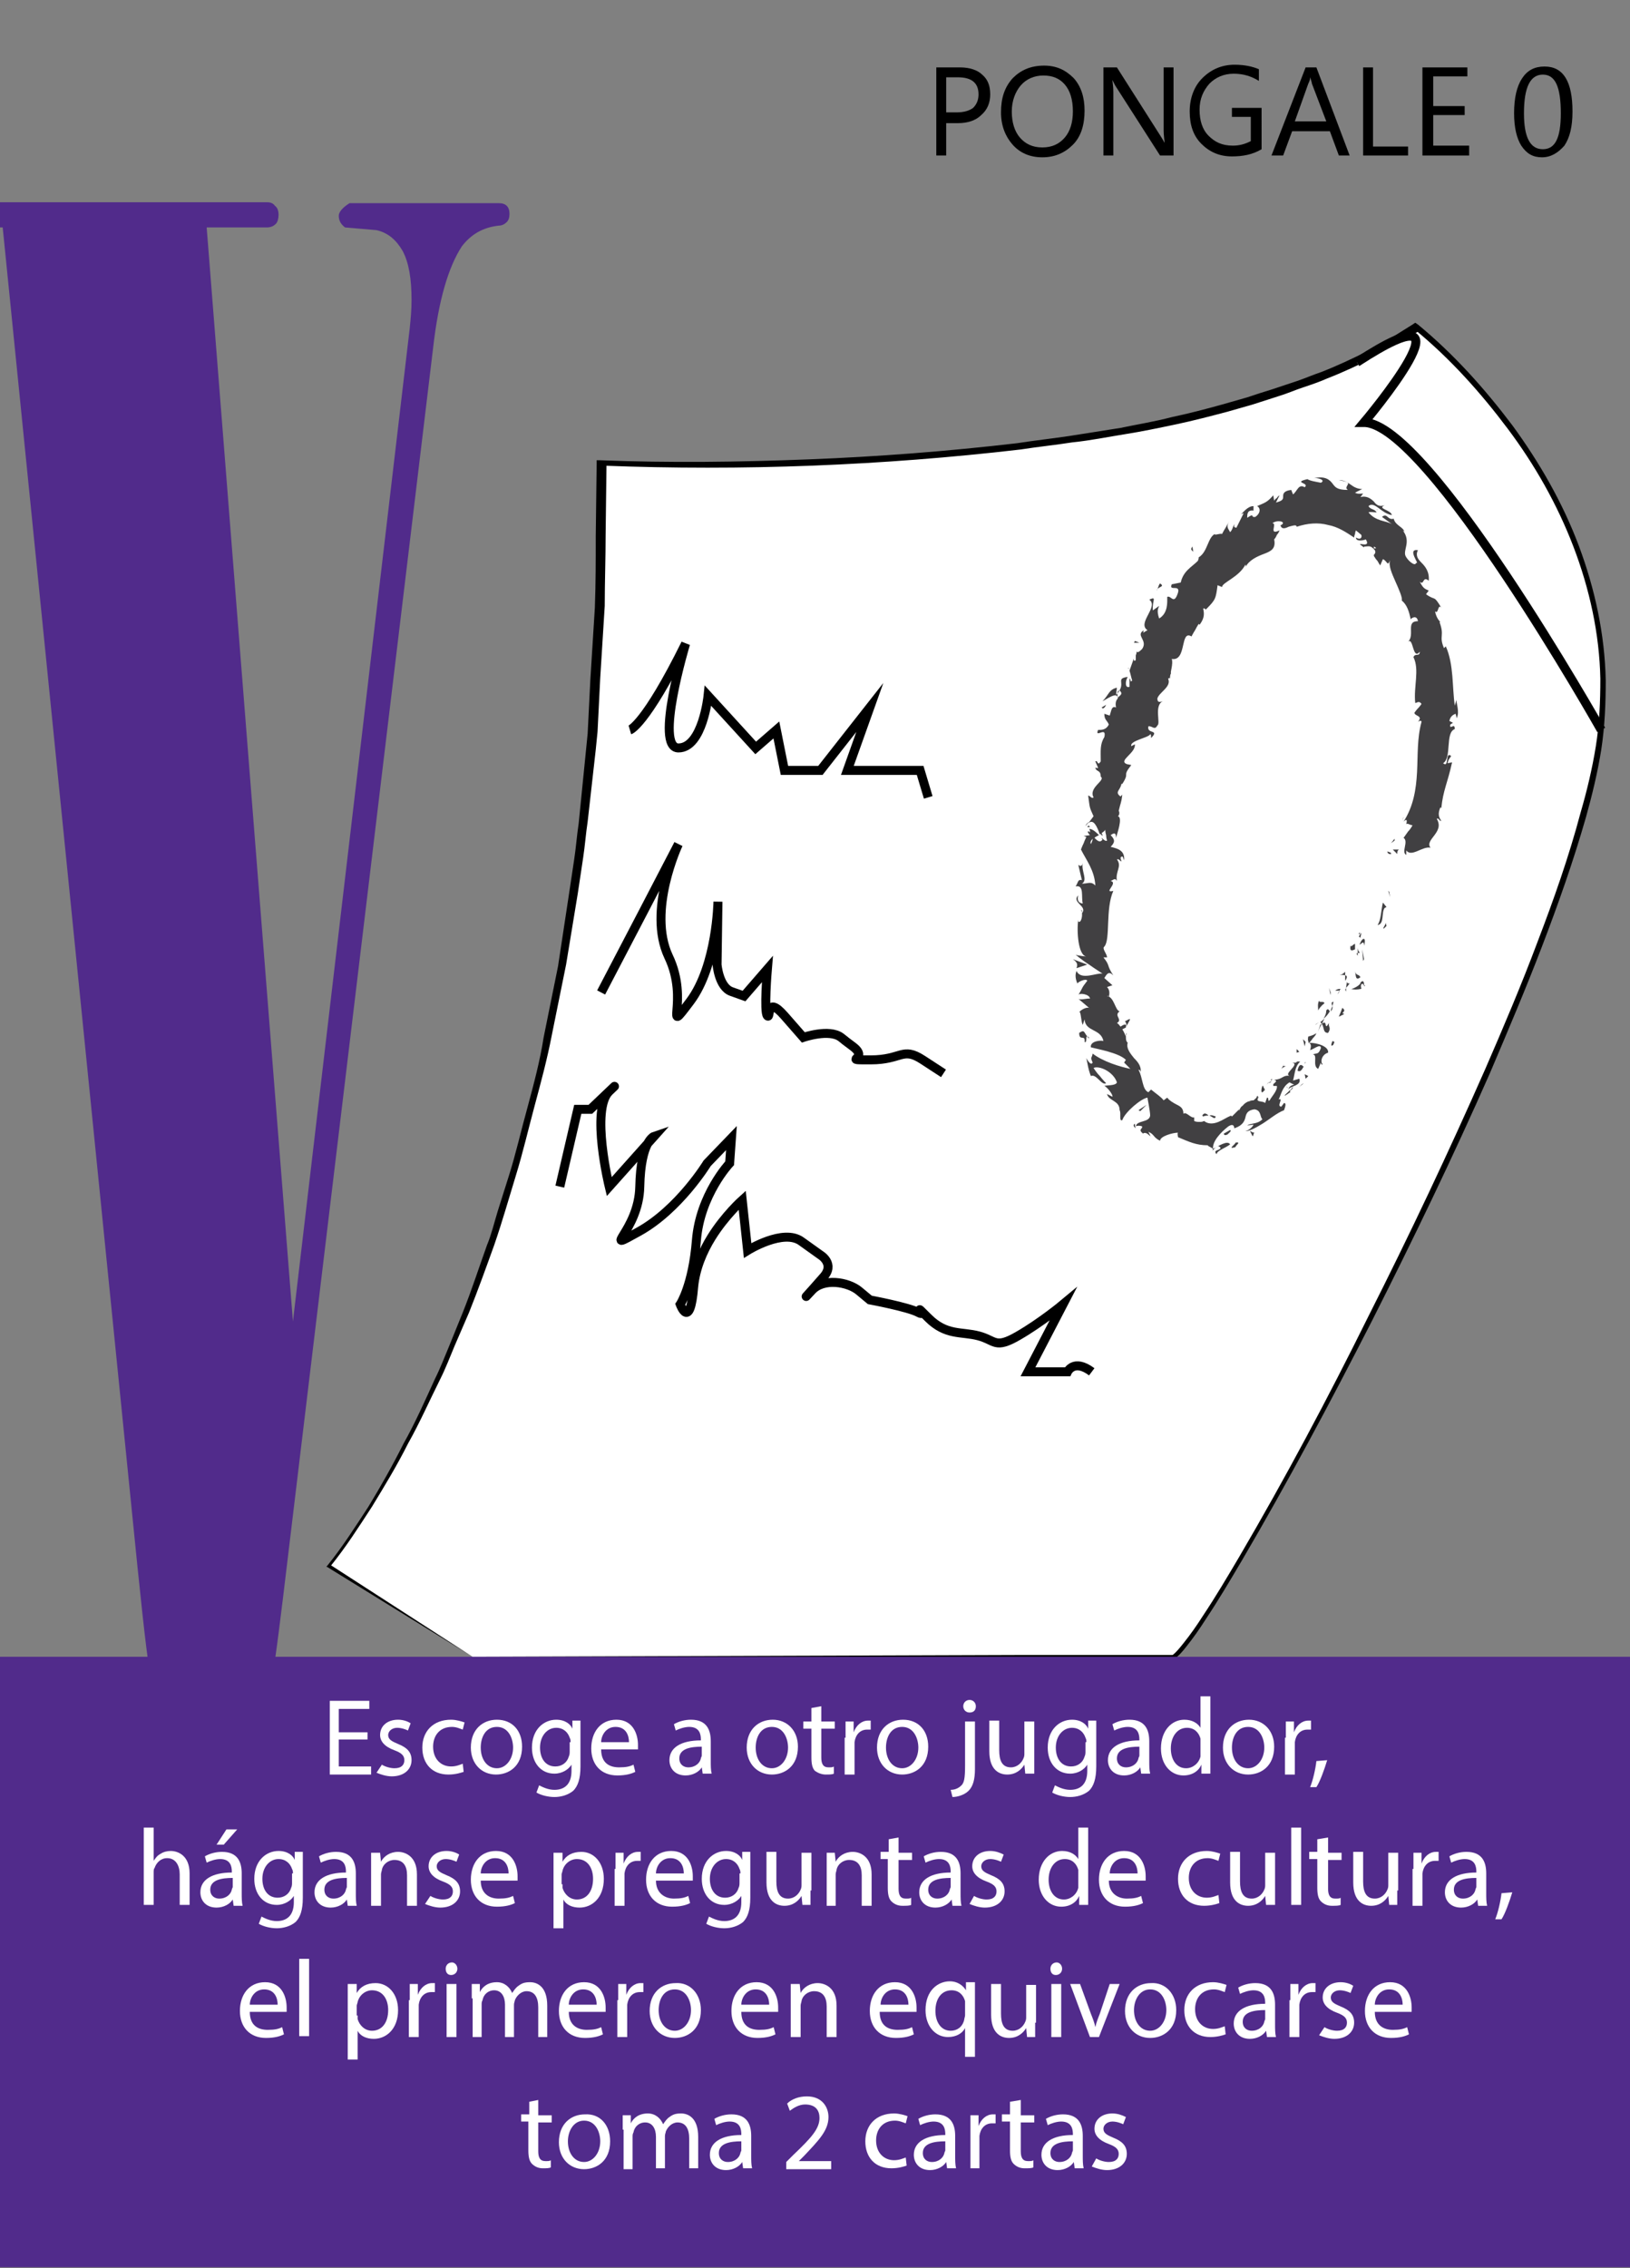 <?xml version="1.0" encoding="utf-8"?>
<!-- Generator: Adobe Illustrator 19.1.1, SVG Export Plug-In . SVG Version: 6.00 Build 0)  -->
<svg version="1.1" xmlns="http://www.w3.org/2000/svg" xmlns:xlink="http://www.w3.org/1999/xlink" x="0px" y="0px"
	 viewBox="0 0 181.4 252.3" style="enable-background:new 0 0 181.4 252.3;" xml:space="preserve">
<rect x="0" y="0" width="181.4" height="252.3" fill="#808080" stroke="none"/>
<style type="text/css">
	.st0{fill:#FFFFFF;}
	.st1{fill:#FFFFFF;stroke:#000000;stroke-miterlimit:10;}
	.st2{fill:#414042;}
	.st3{fill:#512B8B;}
</style>
<g id="BG">
</g>
<g id="Image">
	<g>
		<g>
			<path class="st0" d="M52.6,184.3l-16.1-10.1c0,0,31.3-36.2,30.5-122.7c0,0,64.1,3,90.7-15.1c0,0,23.4,18.1,20.5,44.8
				c-2.9,26.7-44.4,103.1-47.8,103.1H52.6z"/>
			<path d="M52.6,184.3l-16.2-10l-0.1,0l0.1-0.1c1.7-2.1,3.1-4.3,4.6-6.6c1.4-2.3,2.7-4.6,3.9-7c1.3-2.3,2.4-4.8,3.5-7.2
				c0.6-1.2,1.1-2.5,1.6-3.7l1.5-3.7c1-2.5,1.8-5,2.7-7.5c0.5-1.2,0.8-2.5,1.2-3.8l1.2-3.8c0.8-2.5,1.4-5.2,2.1-7.7
				c0.7-2.6,1.4-5.2,1.8-7.8l1.6-7.9l1.2-7.9l0.6-4c0.2-1.3,0.3-2.7,0.5-4l0.8-8l0.2-2l0.1-2l0.2-4l0.5-8c0.1-2.7,0.1-5.3,0.1-8
				l0.1-8l0-0.4l0.4,0c7.7,0.3,15.5,0.2,23.2-0.1c7.7-0.3,15.5-0.9,23.2-1.8c1.9-0.3,3.8-0.5,5.8-0.8c1.9-0.3,3.8-0.6,5.7-0.9
				c1.9-0.4,3.8-0.7,5.7-1.2c1.9-0.4,3.8-0.9,5.6-1.4l2.8-0.8c0.9-0.3,1.8-0.6,2.8-0.9c0.9-0.3,1.8-0.6,2.7-0.9
				c0.9-0.3,1.8-0.7,2.7-1c1.8-0.7,3.5-1.5,5.3-2.4c0.8-0.5,1.7-0.9,2.5-1.4l2.4-1.5l0.3-0.2l0.3,0.2c4,3.3,7.4,7.1,10.5,11.2
				c3,4.1,5.6,8.6,7.4,13.4c1.8,4.8,2.9,9.9,3,15c0,2.5-0.1,5.1-0.5,7.7c-0.4,2.5-1,5-1.7,7.5c-1.4,4.9-3.1,9.7-4.9,14.4
				c-1.8,4.7-3.8,9.4-5.8,14.1c-4.1,9.3-8.5,18.4-13.1,27.5c-4.6,9-9.4,18-14.5,26.7c-1.3,2.2-2.6,4.4-4,6.5
				c-0.7,1.1-1.4,2.1-2.2,3.1c-0.4,0.5-0.8,1-1.4,1.4c-0.3,0.1-0.4,0.1-0.6,0.1h-0.5l-1,0l-15.2,0L52.6,184.3z M52.6,184.3l60.8-0.2
				l15.2,0l1,0h0.5c0.2,0,0.3,0,0.4,0c0.4-0.3,0.8-0.8,1.2-1.3c0.8-1,1.5-2,2.2-3.1c1.4-2.1,2.7-4.3,4-6.5
				c5.1-8.7,9.9-17.7,14.4-26.8c4.6-9.1,8.9-18.2,13-27.5c2-4.6,4-9.3,5.8-14.1c1.8-4.7,3.5-9.5,4.8-14.4c0.7-2.4,1.3-4.9,1.7-7.4
				c0.4-2.5,0.5-5,0.5-7.5c-0.1-5-1.2-10-3-14.7c-1.8-4.7-4.3-9.1-7.3-13.1c-3-4-6.4-7.8-10.3-11l0.6,0l-2.5,1.6
				c-0.9,0.5-1.7,0.9-2.6,1.4c-1.8,0.9-3.5,1.7-5.3,2.4c-0.9,0.4-1.8,0.7-2.7,1c-0.9,0.3-1.8,0.7-2.8,1c-0.9,0.3-1.9,0.6-2.8,0.9
				l-2.8,0.8c-1.9,0.5-3.8,1-5.7,1.4c-1.9,0.4-3.8,0.8-5.7,1.1c-1.9,0.3-3.8,0.7-5.8,0.9c-1.9,0.3-3.9,0.5-5.8,0.8
				c-7.7,0.9-15.5,1.5-23.2,1.8c-7.8,0.3-15.5,0.3-23.3,0l0.4-0.4l-0.1,8c0,2.7-0.1,5.4-0.1,8l-0.5,8l-0.2,4l-0.1,2l-0.2,2l-0.9,8
				c-0.2,1.3-0.3,2.7-0.5,4l-0.6,4l-1.3,7.9l-1.6,7.9c-0.5,2.6-1.2,5.2-1.9,7.8c-0.7,2.6-1.3,5.2-2.1,7.8c-0.8,2.6-1.5,5.1-2.4,7.7
				c-0.9,2.5-1.8,5-2.8,7.5l-1.6,3.7c-0.5,1.2-1,2.5-1.6,3.7c-1.2,2.4-2.3,4.9-3.6,7.2c-1.2,2.4-2.6,4.7-4,7
				c-1.5,2.3-2.9,4.5-4.6,6.6l0-0.1L52.6,184.3z"/>
		</g>
		<path class="st1" d="M178.2,81.2c0,0-19.3-34.2-26.4-34.2c0,0,13.5-16-0.8-6.7"/>
		<g>
			<g>
				<g>
					<g>
						<g>
							<path class="st2" d="M154.8,95c0.1-0.2-0.3-0.2-0.4-0.3C154.4,95.1,154.9,95,154.8,95z"/>
							<polygon class="st2" points="154.6,99.2 154.5,99.1 154.7,99.8 							"/>
							<path class="st2" d="M153.3,102.9c0.8-0.1,0.4-1.4,0.8-1.9l0.2-0.1l-0.4-0.5C153.7,101.2,153.7,102.4,153.3,102.9z"/>
							<path class="st2" d="M151.2,104.2c0.3,0,0.1,0.5,0.3-0.4c0,0-0.1,0-0.1,0.1C151.3,104,151.3,104.1,151.2,104.2z"/>
							<path class="st2" d="M151.3,103.9C151.5,103.5,151,104,151.3,103.9L151.3,103.9z"/>
							<path class="st2" d="M150.8,105.6l0-0.6c-0.2,0-0.4,0.4-0.5,0.2C150.2,105.8,150.4,105.8,150.8,105.6z"/>
							<path class="st2" d="M151.1,106.3l0-0.3C151,106,150.9,106.1,151.1,106.3z"/>
							<path class="st2" d="M151.1,105.4l0,0.6c0.1,0,0.4,0.1,0-0.3C151.3,105.9,151.1,105.7,151.1,105.4z"/>
							<path class="st2" d="M151.3,105.1c0.3-0.2,0.5-0.5,0.5,0.1C152.1,104.2,151.6,104.2,151.3,105.1z"/>
							<path class="st2" d="M154,103.3l0.3-0.3l-0.1-0.4C154.3,102.8,153.8,103.3,154,103.3z"/>
							<path class="st2" d="M149.1,108.4c0.1,0.1,0.4,0,0.6,0.1l0-0.4C149.6,108.2,149.3,108.5,149.1,108.4z"/>
							<path class="st2" d="M149.7,108.5l0,0.6C150,108.7,149.9,108.5,149.7,108.5z"/>
							<polygon class="st2" points="151.8,106.7 151.6,105.6 151.7,106.9 							"/>
							<polygon class="st2" points="148.1,110.4 147.9,109.9 148.1,110.7 							"/>
							<path class="st2" d="M147.4,111.6c-0.1-0.3-0.6,0-0.6-0.3c-0.2,0.4-0.1,0.8-0.1,1.1C146.8,112.2,147,111.9,147.4,111.6z"/>
							<path class="st2" d="M146.7,113.1c0-0.2,0-0.4,0-0.6C146.7,112.7,146.7,112.9,146.7,113.1z"/>
							<path class="st2" d="M149.2,110c-0.1,0-0.4,0-0.6,0.2l0.5,0C149.1,110.1,149.1,110.1,149.2,110z"/>
							<path class="st2" d="M149.1,110.2L149.1,110.2c-0.1,0.2-0.2,0.4-0.3,0.4C148.9,110.6,148.9,110.4,149.1,110.2z"/>
							<path class="st2" d="M149.2,109.9L149.2,109.9C149.2,110,149.2,110,149.2,109.9z"/>
							<path class="st2" d="M150.8,108c0.1,0.4,0,1.2,0.6,0.7C151.2,108.3,150.9,108.6,150.8,108z"/>
							<path class="st2" d="M149.8,109.9l0.4-0.5c-0.1,0-0.3,0-0.3-0.2L149.8,109.9z"/>
							<polygon class="st2" points="149.8,110.3 149.8,109.9 149.7,110.1 							"/>
							<path class="st2" d="M147.6,112.4c0,0.3-0.1,0.6-0.3,0.9c0.3-0.2,0.5-0.5,0.7-0.8C147.9,112.4,147.8,112.1,147.6,112.4z"/>
							<path class="st2" d="M148.4,111.4C148.4,111.4,148.4,111.4,148.4,111.4C148.4,111.4,148.4,111.4,148.4,111.4z"/>
							<polygon class="st2" points="145.6,116 145.7,116 145.6,115.9 							"/>
							<path class="st2" d="M148.1,112.5c0.2-0.2,0.2-0.4,0.2-0.6C148.2,112.1,148.1,112.3,148.1,112.5
								C148.1,112.5,148.1,112.5,148.1,112.5z"/>
							<path class="st2" d="M146.4,114c0.1-0.1,0.3-0.2,0.4-0.3C146.7,113.8,146.4,113.9,146.4,114z"/>
							<path class="st2" d="M148.2,111.5C148.2,111.4,148.2,111.4,148.2,111.5C148.1,111.4,148.2,111.5,148.2,111.5z"/>
							<path class="st2" d="M148.2,111.5c0,0.1,0,0.3,0.1,0.4c0-0.2,0.1-0.3,0.1-0.5C148.3,111.5,148.3,111.5,148.2,111.5z"/>
							<path class="st2" d="M147.2,118.4c-0.3-0.3-0.1-1.1,0.6-1.3c0.1-0.7-1.2-1.1-2.1-1.1c0.1,0.1,0.3,0.2,0.1,0.8
								c0.3,0,1.2-0.8,1.2-0.2c-0.3,0.8-0.5,0.5-0.9,0.7c0.6,0-0.1,1.3,0.6,1.6l0.3-0.7C147,118.2,147,118.5,147.2,118.4z"/>
							<path class="st2" d="M146.4,115.1l0.1-0.2c-0.2,0.2-0.5,0.3-0.9,0.4c-0.1,0.4,0,0.6,0.1,0.7c0,0,0.2-0.2,0.4-0.5
								c0.2-0.2,0.4-0.5,0.4-0.5L146.4,115.1z"/>
							<path class="st2" d="M147.1,113.9c0.3,0.4,0.1,1,0.7,1c0.4-0.6,0-0.6,0.1-1.1C147.3,114.8,147.8,113.3,147.1,113.9
								c0.1-0.2,0.2-0.4,0.3-0.6c-0.2,0.2-0.3,0.3-0.5,0.4c0,0,0,0,0,0l0,0l0,0c0.1,0,0.1,0,0.1,0c0,0,0,0,0,0
								C147,113.8,147,113.8,147.1,113.9c-0.3,0.2-0.1,0-0.1-0.1c0,0,0,0,0,0l0,0c0,0-0.1,0.3-0.2,0.6c-0.1,0.3-0.2,0.6-0.2,0.6
								C146.7,114.7,146.8,114.4,147.1,113.9z"/>
							<path class="st2" d="M151.9,109.6c-0.1,0-0.1,0-0.1,0C151.8,109.7,151.9,109.8,151.9,109.6z"/>
							<path class="st2" d="M151.5,110c0-0.1-0.1-0.3,0-0.5c0.2-0.2,0.2,0.1,0.3,0.1c0-0.2,0-0.7-0.4-0.3l0,0.1
								c-0.3,0.4-1.1,0.7-1.1,0.6C150.7,110.1,151,110.1,151.5,110z"/>
							<path class="st2" d="M149.4,112.1c0,0-0.1,0.2-0.2,0.5c-0.1,0.2-0.2,0.5-0.2,0.5l0.6-0.3l-0.2-0.1
								C149.8,112.3,149.5,112.3,149.4,112.1z"/>
							<polygon class="st2" points="145.3,115.9 145,115.6 145.2,116.4 							"/>
							<polygon class="st2" points="144.6,117 144.3,116.7 144.3,117.1 							"/>
							<path class="st2" d="M126.5,72.3l0-0.3C126.5,72.1,126.5,72.2,126.5,72.3z"/>
							<path class="st2" d="M125.5,74.3l0.2,0.1C125.6,74.3,125.6,74.3,125.5,74.3z"/>
							<path class="st2" d="M125.3,114.3c0.2-0.5,0.7-1.1,0.3-0.9l-0.4,0.2C125.4,113.9,125.4,114.1,125.3,114.3z"/>
							<path class="st2" d="M122.5,92.5l-0.2,0.1c0.1,0.1,0.3,0.3,0.4,0.4C122.7,92.8,122.6,92.7,122.5,92.5z"/>
							<path class="st2" d="M120.8,91.9l0.4-0.5C121.1,91.5,120.9,91.6,120.8,91.9z"/>
							<path class="st2" d="M132.8,61.4l-0.1-0.6C132.4,61.2,132.7,61.2,132.8,61.4z"/>
							<path class="st2" d="M135.3,124.2c-0.3-0.1-0.5-0.2-0.7-0.1C134.9,124.2,135.2,124.6,135.3,124.2z"/>
							<path class="st2" d="M130.3,75c0-0.2,0-0.3-0.1-0.3C130.2,74.9,130.2,75,130.3,75z"/>
							<path class="st2" d="M133.8,124.1c0,0,0.1,0.1,0.1,0.1c0.2-0.1,0.4-0.1,0.6-0.1C134.3,123.9,134,123.7,133.8,124.1z"/>
							<path class="st2" d="M161.8,79.2c0,0,0,0.1-0.1,0.1C161.8,79.3,161.8,79.3,161.8,79.2z"/>
							<path class="st2" d="M156.1,91.4c0-0.1,0-0.3,0.1-0.5C156.1,91,156.1,91.2,156.1,91.4z"/>
							<path class="st2" d="M141.1,120.5C141.3,120.3,141.1,120.4,141.1,120.5L141.1,120.5z"/>
							<path class="st2" d="M143.2,120.8c0,0.1,0,0.2,0.1,0.2C143.3,121,143.2,120.9,143.2,120.8z"/>
							<path class="st2" d="M130.9,126.2L130.9,126.2C130.9,126.3,130.9,126.3,130.9,126.2z"/>
							<path class="st2" d="M141.5,120.3c-0.1,0-0.2,0.1-0.3,0.1C141.3,120.5,141.4,120.4,141.5,120.3z"/>
							<path class="st2" d="M141.4,120.2c0.1,0,0.1-0.1,0.2-0.1C141.5,120,141.5,120,141.4,120.2z"/>
							<path class="st2" d="M140.9,120.7c0.1-0.1,0.2-0.2,0.3-0.2c-0.1,0-0.1,0-0.1,0C141.1,120.5,141,120.6,140.9,120.7z"/>
							<path class="st2" d="M153.1,56.7C153.1,56.7,153.1,56.7,153.1,56.7C153.5,56.8,153.4,56.7,153.1,56.7z"/>
							<path class="st2" d="M119.8,107.8C119.8,107.8,119.8,107.8,119.8,107.8L119.8,107.8L119.8,107.8z"/>
							<path class="st2" d="M119.4,106.7c0.6,0.4,0.5,0.7,0.4,1l1.2-0.4L119.4,106.7z"/>
							<path class="st2" d="M129,67.4l-0.7,0.5c-0.1-1.1,0.5-1.6-0.4-1.2c1.1,0.8-1.4,2.6-0.2,3.4l-0.5,0.3c0.1-0.1,0-0.2,0.1-0.3
								c-1,0.6,0.5,1.1-0.2,2.1c-0.3,0.3-0.6,0.5-0.6,0.2c0,0,0,0.3-0.1,0.5c0,0.3,0,0.5,0,0.5c-0.1,0.2-0.3,0.1-0.2-0.2l-0.5,1.4
								l0,0c0.1,0.3,0.2,0.8,0.3,1.1c-0.3,0.3-0.1-0.2-0.3-0.2l0,0.9c-0.5,0.2-0.5-0.6-0.2-1.1c-1.5,0.2,0,0.7-1.3,2l0.1-0.8
								c-0.9,0.2-0.9,0.8-1.6,1.5c0.3-0.1,1.7-1.2,1.7-0.3c-0.2,0.2-0.3,0.5-0.2,1c-0.5-0.2-0.5,0.3-0.7,0.9l-0.6-0.2
								c0,0.7,0.3,0.7,0.5,1.2c-0.3,0.6-0.8,0.6-1.2,0.6c-0.4,1,1-0.5,0.7,0.8c-0.5,0.8-0.4,1.5-0.4,2.7c-0.4,0.6-0.3-0.2-0.6,0
								l0.3,0.7c0,0.1-0.2,0-0.3,0c0.1,0.5,0.6,0.2,0.6,1c0.6,0.4-1.4,1.2-0.8,2.3c-0.2,0.2-0.4-0.2-0.6-0.2
								c0.2,1.4,0.1,1.2,0.6,2.3l-0.6,0.8c0.6-0.6,1,0.4,1.3,1.2c0.3-0.2,0.5-0.3,0.6-0.5c0,0,0,0.3,0.1,0.6c0,0.3,0.1,0.6,0.1,0.6
								c-0.1,0.1-0.3,0-0.6-0.3c0,0.1,0.1,0.2,0.1,0.2c-0.3,0.4-0.6,0.1-0.9-0.2c0.1-0.1,0.3-0.2,0.5-0.3c-0.3-0.3-0.7-0.7-1.1-0.7
								c0.1,0.1,0.1,0.2,0.1,0.4c-0.1-0.1-0.2-0.2-0.2-0.1c-0.1,0,0,0.2,0.2,0.4l-0.7,0.1l0.3,0.1c0,0-0.2,0.4-0.3,0.7
								c-0.2,0.4-0.3,0.7-0.3,0.7c0.6,1.2,1.5,2.3,1.6,4c-0.5-0.5-0.8-0.2-1.5-0.2c0.7-0.4-0.1-1.4,0.1-2.3
								c-0.1,0.5-0.4,0.3-0.5,0.2l0.4,1.7c-0.5-0.1-0.4,0.3-0.7,0.7c1-0.2,0.6,1.2,0.8,1.9c-0.3,0-0.7-0.2-0.5-0.9
								c-0.8,0.8,1.1,1.2,0.4,2c0-0.2,0.1-0.3-0.1-0.4c0.3,0.5,0,1.6-0.3,1.3l0-0.2c-0.2,1.3,0,4,0.9,4.1c-0.1,0-1-0.1-1.2-0.2
								c0,0,0.7,0.6,1.5,1.1c0.7,0.5,1.5,1,1.5,1c-0.7-0.1-2.4,0.8-2.9-0.3c-0.1,0.3-0.2,0.7,0.1,1.4c0.1-0.2,1-0.6,1.1-0.3
								c-0.7,0.9-0.4,0.6-1,1.6c0.1-0.3,1.3-0.1,1.3,0.4c-0.2-0.1-1.1,0.2-1.3,0l1.3,1.1c-0.2-0.3-1,0.1-1.2,0.4
								c0.2-0.2,0.2,1.1,0.4,1.4l0.2-0.6c0.1,1.4,1.8,1,2.1,2.4c-0.3-0.1-1.5,0-1.4,0.7c0.7,0.2,3.1,0.6,3.9,1.4l-0.2,0.3l0.7,0.7
								c-0.5-0.1-1.3-0.3-2.1-0.6c-0.8-0.3-1.6-0.7-2.1-1.1c-0.1,0.6-0.3,0.3,0,1c-0.2,0.4-0.6-0.3-0.7-0.5c0,0,0.1,0.5,0.2,1
								c0.1,0.5,0.3,1,0.3,1c0.6-0.3,1.2,1.1,1.7,0.8c0,0-0.4-0.4-0.7-0.8c-0.4-0.4-0.7-0.9-0.7-0.9c0.6-0.3,2.2,0.4,2.6,1.6
								c-0.1,0.4-1.2,0.3-1.4,0.4c0.3,0.1,1,1,0.9,1.2l-0.6-0.3c0.2,0.8,1.4,0.7,1.4,1.8c0.2,0.3-0.1,1.3,0.3,1.1
								c0.3-0.9,2.1-2.4,2.8-2.5c0,0.1,0.3,1.5,0.3,2c-0.1,0.8-1.5,0.5-1.6,1.2c0.1-0.1,0.5-0.1,0.7,0c0.1,0.3-0.5,0.3,0.1,0.8
								c0.5-0.4,1.2,1,0.6-0.2c0.7,0.3,0.5,0.6,1.3,1c0-0.5,1.4-0.9,2-0.9c-0.1,0.1,0,0.4,0,0.5c1.2,0.5,2,0.9,3.3,0.9
								c0.1,0.2,0.8,0.3,0.5,0.6c0.2-0.1,0.3-0.4,0.7-0.5c0.4,0.2,0.2,0.3,0,0.4c-0.3,0.1-0.5,0.2-0.2,0.5c0-0.4,1-0.7,1.5-1.1
								c-0.3-0.5-1.3,0.2-1.9,0.5c-0.1-0.8,0.8-1.8,1.7-2.5c0.8-0.5,0.6,0.4,0.7,0.2c0.9-0.3,1.1-0.8,1.2-1.2c0.1-0.5,0.3-0.8,1-0.9
								c0.8,0.1,0.6,0.9,0.9,1.1c-0.6,0.6-1.3,0.4-1.7,0.7l0.7-0.1c-0.1,0.3-0.6,0.7-0.9,0.7c0.3,0.1,1.1-0.3,1.9-0.8
								c0.8-0.5,1.6-1.2,2.4-1.5c0.1-0.3,0.3-0.8,0-0.8l-0.3,0.4c-0.6,0,0.3-1-0.3-0.8c0.3-0.6,0.4-1.4,1.2-1.9l0.6,0.3
								c-0.1-0.1-0.7,0.1-0.7,0.5c0.1-0.4,1.5-0.4,1.2-1.2l-0.7,0.2c0.2-0.7,0.2-1.6,0.8-2.1c-0.7-0.1-0.1,0.2-0.9,0.1
								c1,0.2-1.3,1.4-0.1,1.5c-1-0.2-0.9,0.4-1.9,0.4c0.2,0.1,0.4,0.1-0.1,0.5c0,0.1,0,0.2,0,0.2c0,0,0,0,0,0l0,0c0,0,0,0,0,0
								c0.2,0,0.3,0,0.4,0c0.1,0.5-0.6,1.2-0.8,1.6c-0.3,0.2,0-0.3-0.3-0.3l-0.2,0.6c-0.3-0.3-1.2,0-0.7-0.7l-0.6,0.4
								c-0.5,0-1,0.3-1.2,0.6c-0.3,0.1-0.5,0.9-0.4,0.4c0,0-0.2,0.2-0.4,0.4c-0.2,0.2-0.4,0.4-0.4,0.4l-0.1-0.1
								c-0.5,0.2-0.9,0.5-1.4,0.7c-0.5,0.2-1.1,0.3-1.6-0.1c-0.2,0.1-0.3,0.1-0.5,0.1c-0.2,0-0.4,0-0.6-0.1l0-0.4
								c-0.4,0.1-0.9-0.7-1.2-0.4c0-0.6-0.3-0.8-0.7-1c-0.4-0.2-0.9-0.5-1.1-0.8l-0.4,0.3c-0.3-0.4-0.8-0.7-1.4-1.2l-0.3,0.3
								c-0.7-0.3-0.6-1.6-1.1-2.5c0.2,0,0.3,0.2,0.2,0.5c0.2-0.8-0.2-1.3-0.7-1.8c-0.4-0.5-0.9-1.1-0.7-1.7
								c-0.2-0.2-0.2-0.4-0.2-0.7c0,0,0,0,0,0.1c0,0,0-0.1,0-0.1c0-0.1,0.1-0.3,0.1-0.4c-0.1,0.1-0.1,0.3-0.1,0.4
								c-0.1-0.2-0.2-0.5-0.4-0.8l0.4-0.2c0,0,0,0,0-0.1c0.1-0.4-0.3-0.2-0.6,0c-0.1-0.1-0.2-0.3-0.4-0.4c0.7-0.4-0.4-0.8,0.3-1.3
								c-0.5-0.1-0.6-1.6-1.4-1.7c0.1,0,0.1-0.1,0.2,0.1c0.1-0.4,0.1-0.8-0.2-1.1l0.6-0.2l-0.9-0.8c0.3-0.5,0.5-0.8,1-0.3
								c-0.8-1.2-0.3-1-1.1-2l0.4,0c0-0.4-0.6-1-0.3-1.2c0.7-0.8,0.1-4.2,1-6.2c-1.2,0.3,0.6-0.9-0.3-1.1c0.3-0.1,0.5-0.4,0.7,0
								c-0.2-1.1,0.6-1.6,0-2.4c0.3-0.1,0.4,0.3,0.5,0.2c0-0.1-0.2-0.4,0-0.5c0.2-0.1,0.2,0.2,0.3,0.4c0.1-1.1-0.7-1.3-1.5-1.5
								c0.5-0.5,0.5-0.8,0-1.3c0.3-0.2,0.6-0.4,0.6,0.3c0.1-0.4,0.8-2.3,0.2-2.4c0.2-0.1,0.2-0.5,0.1-0.6c0.2-0.9,0.3-0.9,0.4-1.8
								l-0.2,0.2c-0.7-0.5,0-0.7,0.1-1.4l0.1,0c0.9-1.4-0.1-0.7,1-2.1l-0.5-0.1c-1-0.4,1-1.2,0.9-2.2l-0.4,0.2
								c-0.2-0.6,1.8-0.9,2.1-1.3c0.1-0.1,0.1,0.2,0.1,0.4c1-1-0.5-0.4-0.3-1.3c0.4-0.1,0.7,0.5,1-0.1c0.4-0.2-0.4-2.2,0.6-2.7
								c-0.3,0.1-0.6,0.2-0.6-0.3c0.2-0.7,1.6-1.3,1.2-2.2c0.1-0.1,0.2-0.1,0.2,0c0-0.6,0.4-1.7,0.2-2.2c1.7,0.3,0.9-3.3,2.2-2.5
								c0,0,0.2-0.4,0.4-0.7c0.2-0.4,0.4-0.7,0.4-0.7l0.1,0.1c0.6-0.8,0.5-1.3,0.4-1.8c0.2-0.1,0.2,0.1,0.3,0.1
								c1.1-1.1,1.1-1.2,1.3-2.7l0.5,0.2c0-0.5,1.9-1.1,2.6-2.5c0,0.1,0.1,0.1,0,0.3c0.4-0.8,1.3-1.2,2.1-1.5
								c0.8-0.3,1.3-0.6,1.1-1.6c0,0,0.2-0.2,0.3-0.5c0.2-0.2,0.3-0.5,0.3-0.5c-1.3,0.6-0.2-0.8-0.8-0.8c0.5-0.4,1.6-0.2,1,0.2
								l-0.1,0c0.1,0.5,0.5,0.4,0.9,0.2c0.4-0.1,0.9-0.3,0.9,0c1.2-0.4,2.4-0.5,3.5-0.2c1.1,0.2,2,0.8,2.9,1.4c0,0,0-0.2,0.1-0.4
								c0-0.2,0.1-0.4,0.1-0.4s0.6,0.5,0.6,0.5c0.1,0.3-0.1,0.6-0.6,0.3c0,0.5,0.9,0.3,1.1,0.2c0.6,1-0.9,0.3-0.6,0.6
								c0,0,0.4,0.3,0.4,0.3l0-0.1c0.5,0,0.7-0.2,1.2,0.4c0.2,0.4-0.2,0.5-0.1,0.6c0,0,0,0.1,0.1,0.2c0,0,0.1,0.2,0.3,0.4
								c0.1,0.2,0.3,0.5,0.3,0.5l0.3-0.7c0.5,0.2,0.5,0.9,0.8,0.1c-0.2,0.6,0.2,1.5,0.6,2.4c0.4,0.9,0.8,1.8,0.7,2.1
								c0.6,0.5,0.8,1.2,1,2.1c0.1-0.2,0.7-0.5,0.8,0.2c-1.4,0-0.3,1.5-1.1,2.3c0.6-0.6,0.5,2.1,1.3,1.1c0,0.6-0.5,0.1-0.7,0.6
								c0.7,1.4,0,3.3,0.2,5.1c0.2,0,0.4-0.3,0.7,0.1c0,0-0.2,0.3-0.4,0.5c-0.2,0.2-0.4,0.5-0.4,0.5c0.1,0.4,1,0.3,0.4,1
								c0.1-0.1,0.4-0.2,0.4,0c-0.5,1.8-0.4,3.7-0.5,5.6c-0.1,1.9-0.4,3.8-1.5,5.5c0.4-0.4,0.4-0.1,0.3,0.3c0.1-0.2,0.4,0.1,0.7,0.1
								c0,0-0.2,0.4-0.5,0.7c-0.2,0.3-0.5,0.7-0.5,0.7c0.6,0.4-0.3,1.6,0.3,1.9l0-0.5c0.6,0.8,1.8-0.5,2.7-0.3
								c-0.7-0.9,1.6-1.7,0.7-3.2c0.2-0.2,0.3,0.3,0.5,0.2c-0.3-0.4-0.4-0.8-0.1-1.5l0.1,0.1c0.2-2,0.7-2.8,1.2-5.1l-0.5,0.1
								c0.1-0.5,0.3-0.6,0.4-0.8c-0.7-0.6-0.2,1.4-0.9,0.8c1-0.6,0.2-3.4,1.3-3.8c0-0.8-0.6,0.2-0.5-0.5l0.3-0.2l-0.4-0.2
								c0.1-0.5,0.4-0.7,0.7-0.8c0,0.1,0.1,0.3,0.1,0.5c0.4-0.7-0.1-1.8,0-2.1l-0.2,0.7c-0.3-2.1-0.1-4.6-1-6.6l-0.2,0.2
								c-0.6-1.4,0.1-1.3-0.5-2.9l0.1,0c-0.3-0.3-0.5-0.7-0.6-1.2c0.4,0.4,0.3-0.9,0.7-0.4c-0.9-1.5-0.6-0.7-1.7-1.5l0.3-0.4
								c-0.4-0.2-0.6-0.2-1-1c0.5,0.5,0.3-0.7,1-0.1c0.1-1-0.4-1.6-0.8-2c-0.4-0.4-0.7-0.8-0.4-1.4c-1.3-0.2,0.3,1.7-0.2,1.4
								c-0.1,0.5-1-0.3-1.2-0.8c-0.1-0.3,0-0.6,0.1-1.1c0.1-0.5,0.1-1.1-0.4-1.7c0.1,0.1,0.2,0.1,0.2,0.2c-0.1-0.6-1-0.7-1.2-1.5
								c-0.7,0.2-0.7-0.7-1.3-0.2c0,0,1.1,0.8,1.1,0.8c-0.7-0.4-1.8-0.3-2.6-1.3c0.2-0.1,0.6,0,0.9,0c-0.2-0.4-0.7-0.3-0.9-0.7
								c0.3-0.3,0.7-0.1,1.1,0.2c0.4,0.3,0.9,0.7,1.5,0.8c-0.1-0.6-1.7-0.7-0.8-1.1c-0.6,0.2-0.9,0-1.2-0.4
								c-0.3-0.3-0.8-0.7-1.5-0.5l0.3-0.4c-0.2,0-0.6,0.1-0.9-0.1c0,0,0.2-0.1,0.4-0.2c0.2-0.1,0.4-0.2,0.4-0.2
								c-0.5,0-0.9-0.2-1.3-0.5c-0.4-0.3-0.8-0.5-1.3-0.5c1,0.2,1.1,0.3,1,0.5c-0.1,0.2-0.3,0.4,0,0.6c-1.2,0-1.4-0.3-1.7-0.7
								c-0.3-0.4-0.8-0.9-2.1-0.6c0.4-0.1,1.4,0.2,0.8,0.5c-0.5-0.1-1.2-0.2-1.5-0.4c-1.7,0.4,0.3,0.4-0.3,0.9
								c-0.7-0.4-0.8,0.4-1.3,0.8l-0.2-0.5c-0.9,0.1-0.9,0.5-0.9,0.7c0,0.3,0,0.5-0.8,0.7c0,0,0.1-0.2,0.2-0.4
								c0.1-0.2,0.2-0.4,0.2-0.4s-0.2,0.1-0.3,0.3c-0.2,0.1-0.3,0.3-0.3,0.3l-0.1-0.6c-0.7,0.8-0.9,0.8-1.8,1.2
								c0.4,0.2,0.4,0.8-0.2,1.2c-0.6,0.1,0-0.5-0.9,0.1c0-0.4,0-0.9,0.7-0.8c0-0.2,0-0.4,0-0.5c-0.7,0-1.2,0.8-1.5,1
								c0.1-0.1,0.3-0.2,0.4-0.2c0,0-0.2,0.4-0.4,0.8c-0.2,0.4-0.4,0.8-0.4,0.8c-0.3,0-0.3-0.2-0.2-0.4c-0.2,0.2-0.2,0.6-0.5,0.9
								c-0.2-0.4-0.5-0.6-0.1-1.2c0,0-0.2,0.3-0.4,0.7c-0.2,0.3-0.4,0.7-0.4,0.7c-0.2-0.1-0.9,0.2-0.8,0c-0.8,0.4-0.8,2-1.8,2.6
								c0,0.1,0,0.2-0.1,0.4c-0.7,0.7-1.6,1.1-1.9,2.4l-1,0.2c-0.4,0.9,1.2-0.2,0.6,1.2c-0.4,1-0.7,0-1.1,0.2c0,0.6,0.1,1.8-0.9,2.4
								C128.7,67.9,128.9,67.7,129,67.4z M124.4,77.6c0-0.2-0.2-0.7,0.2-0.8C125,77.2,124.7,77.3,124.4,77.6z M121.4,93.9
								c-0.1-0.2,0-0.4,0.2-0.6C121.6,93.5,121.5,93.7,121.4,93.9z M139.2,122.5L139.2,122.5C138.8,122.6,138.9,122.5,139.2,122.5z
								 M140,122.1c0-0.1,0-0.2-0.1-0.2c0,0.1-0.1,0.3-0.3,0.4C139.7,122.4,139.9,122.4,140,122.1z M152.9,61l0-0.2
								C153.3,61,153.1,61,152.9,61z"/>
							<path class="st2" d="M121,92c0.1,0,0.2,0,0.3,0C121.2,91.8,121.1,91.8,121,92z"/>
							<path class="st2" d="M132.9,61.5L132.9,61.5c0-0.1,0-0.1,0-0.1L132.9,61.5z"/>
							<path class="st2" d="M126.4,125.5c-0.1-0.2-0.1-0.4-0.1-0.5C126.1,125.1,126.1,125.3,126.4,125.5z"/>
							<path class="st2" d="M142.9,118.4l-0.3,0.5c0.2-0.2,0.3-0.2,0.5-0.3C142.9,118.6,142.7,118.6,142.9,118.4z"/>
							<path class="st2" d="M148.4,116.2c0-0.1,0.1-0.2,0.1-0.3l-0.2-0.1C148.1,116.2,148.1,116.5,148.4,116.2z"/>
							<path class="st2" d="M144.4,119.1c0.3,0.2,0.5-0.1,0.7-0.5c0,0,0,0,0,0.1C144.7,118.2,144.5,118.6,144.4,119.1z"/>
							<path class="st2" d="M145.1,118.5c0.1-0.1,0.1-0.2,0.2-0.3C145.2,118,145.3,118.3,145.1,118.5z"/>
							<path class="st2" d="M140.7,121.3c0.2,0-0.2-0.5-0.1-0.4C140.5,120.3,140.1,122.1,140.7,121.3z"/>
							<polygon class="st2" points="145.6,119.7 145.2,119.5 145.3,120 							"/>
							<path class="st2" d="M143,121.9c0,0,0.1-0.1,0.3-0.2c0.1-0.1,0.3-0.2,0.3-0.2c-0.1-0.1,0-0.1,0-0.3
								C143.3,121.6,142.9,121.8,143,121.9z"/>
							<path class="st2" d="M143.6,121.3c0.2-0.1,0.3-0.3,0.3-0.4C143.9,120.9,143.7,121.1,143.6,121.3z"/>
							<polygon class="st2" points="145.1,120.5 144.9,120.6 144.6,120.9 							"/>
							<path class="st2" d="M136.9,125.7l-0.7,0.4c0,0.2,0.2,0.2,0.4,0.1C136.8,126,137.1,125.8,136.9,125.7z"/>
							<path class="st2" d="M139.6,126c-0.2,0-0.3-0.1-0.5-0.2l0.3,0.6c0,0,0.1-0.1,0.1-0.2C139.5,126.1,139.6,126,139.6,126z"/>
							<path class="st2" d="M137.5,127.1c0,0.2-1,0.8,0,0.5C137.5,127.4,138.2,127,137.5,127.1z"/>
							<polygon class="st2" points="126.7,123.5 126.9,123.6 127.6,122.9 							"/>
							<path class="st2" d="M120.1,114.9c0,1,0.7,0.1,0.6,1c0.3,0.2,0.1-0.7,0.3-0.6C120.6,114.8,120.7,114.5,120.1,114.9z"/>
							<path class="st2" d="M121,115.3c0.1,0.1,0.1,0.2,0.2,0.2C121.2,115.4,121.1,115.3,121,115.3z"/>
							<polygon class="st2" points="155.2,93.3 154.8,93.8 155.2,93.5 							"/>
							<path class="st2" d="M155.7,94.5l-0.7,0l0.5,0.5C155.5,94.8,155.5,94.6,155.7,94.5z"/>
							<path class="st2" d="M122.6,78.7l0.1,0.1c0.2,0,0.3-0.2,0.4-0.4L122.6,78.7z"/>
							<polygon class="st2" points="126.3,71.3 126.2,71.5 126.8,71.5 							"/>
							<path class="st2" d="M129.1,64.9c-0.2,0.2-0.2,0.6-0.4,0.8C128.9,65.2,129.7,65.3,129.1,64.9z"/>
						</g>
					</g>
				</g>
			</g>
		</g>
		<path class="st1" d="M70.1,81.2c0,0,1.7-0.5,6.2-9.6c0,0-3.5,11.6-0.8,11.6s3.3-5.8,3.3-5.8l5.3,5.8l2.3-2l0.9,4.5h4l5.5-7l-2.5,7
			h3.1h5l0.9,3"/>
		<path class="st1" d="M66.9,110.4l4.7-9l3.9-7.5c0,0-3.5,7.4-1.1,12.5c2.4,5-0.7,9.1,2.4,5c3-4,3.1-11.1,3.1-11.1l-0.1,7
			c0,0,0.2,2.5,1.6,3c1.4,0.5,1.4,0.5,1.4,0.5l2.6-3c0,0-0.4,4.8,0,5.2c0.4,0.4-0.2-2.4,1.9,0c2.1,2.4,2.1,2.4,2.1,2.4s2.9-1,4.2,0
			c1.3,1-0.7-0.5,1.3,1c2,1.5-1.5,1.5,2,1.5c3.5,0,3.5-1.5,5.8,0c2.3,1.5,2.3,1.5,2.3,1.5"/>
		<path class="st1" d="M62.3,132l2-8.6h1.4c0,0,4.2-4,2.1-2c-2.1,2,0,10.6,0,10.6l5-5.6c0,0-1.5,0.5-1.6,5.6c-0.1,5-4.6,7.5-0.1,5
			c4.5-2.5,7.6-7.6,7.6-7.6l2.7-2.8l-0.2,2.8c0,0-3.3,3.5-3.7,8.6c-0.4,5-1.8,7.1-1.8,7.1s1.1,3,1.5-2c0.2-2,1-3.9,2-5.5
			c1.5-2.4,3.4-4.1,3.4-4.1l0.6,5.6c0,0,4-2.5,6-1c2.1,1.5,2.1,1.5,2.1,1.5s1.7,1,0.3,2.5c-1.3,1.5-2.7,3-1.3,1.5
			c1.3-1.5,4.1-1,5.3,0c1.2,1,1.2,1,1.2,1s4.3,0.8,5.4,1.4c1.1,0.6-0.9-1.4,1.1,0.6c2,2,3.7,1.5,5.6,2c1.9,0.5,1.8,1.5,4.4,0
			c2.6-1.5,5-3.5,5-3.5l-3.9,7.5h4.4c0,0,0.7-1.5,2.7,0"/>
	</g>
</g>
<g id="Layer_2">
	<g id="Layer_3">
		<rect y="184.3" class="st3" width="181.4" height="67.9"/>
	</g>
	<g id="Layer_4">
		<g>
			<path class="st3" d="M0,22.5h29.7c0.4,0,0.7,0.1,0.9,0.4c0.3,0.2,0.4,0.6,0.4,1c0,0.4-0.1,0.8-0.3,1c-0.2,0.2-0.5,0.4-1,0.4H23
				L32.6,147l13-110.5c0.1-1,0.2-2,0.2-3.1c0-2.4-0.3-4.2-1-5.5c-0.7-1.2-1.6-2-2.9-2.3l-3.5-0.3c-0.4-0.3-0.7-0.7-0.7-1.3
				c0-0.4,0.4-0.9,1.2-1.4h16.6c0.4,0,0.7,0.1,0.9,0.3c0.2,0.2,0.3,0.5,0.3,0.9c0,0.4-0.1,0.7-0.3,0.9c-0.2,0.2-0.5,0.4-0.9,0.4
				c-1.8,0.2-3.1,1-4.1,2.3c-1.5,2.3-2.6,6-3.2,11.3l-16.7,139c-0.7,5.7-1.1,8.8-1.4,9.3c-0.3,0.5-0.8,0.8-1.6,0.8H18.2
				c-0.6,0-1-0.3-1.3-0.9c-0.3-0.6-0.8-4.8-1.6-12.6l-15-149H0"/>
		</g>
	</g>
</g>
<g id="Text">
	<g id="Effect">
	</g>
	<g id="Title">
		<g>
			<path d="M105.3,13.6v3.7h-1.1V7.5h2.7c1,0,1.9,0.3,2.4,0.8c0.6,0.5,0.9,1.2,0.9,2.2c0,0.9-0.3,1.7-1,2.3
				c-0.6,0.6-1.5,0.9-2.6,0.9H105.3z M105.3,8.5v4h1.2c0.8,0,1.4-0.2,1.8-0.5c0.4-0.4,0.6-0.9,0.6-1.5c0-1.3-0.8-1.9-2.3-1.9H105.3z
				"/>
			<path d="M116,17.5c-1.4,0-2.5-0.5-3.3-1.4c-0.8-0.9-1.3-2.1-1.3-3.6c0-1.6,0.4-2.8,1.3-3.8c0.9-0.9,2-1.4,3.5-1.4
				c1.4,0,2.4,0.5,3.3,1.4c0.8,0.9,1.2,2.1,1.2,3.6c0,1.6-0.4,2.9-1.3,3.8C118.5,17,117.4,17.5,116,17.5z M116.1,8.4
				c-1,0-1.9,0.4-2.5,1.1c-0.6,0.7-1,1.7-1,2.9c0,1.2,0.3,2.2,0.9,2.9c0.6,0.7,1.4,1.1,2.5,1.1c1.1,0,1.9-0.4,2.5-1.1
				c0.6-0.7,0.9-1.7,0.9-2.9c0-1.3-0.3-2.3-0.9-3S117.1,8.4,116.1,8.4z"/>
			<path d="M130.5,17.3h-1.4l-5-7.8c-0.1-0.2-0.2-0.4-0.3-0.6h0c0,0.2,0.1,0.7,0.1,1.3v7.1h-1.1V7.5h1.5l4.9,7.7
				c0.2,0.3,0.3,0.5,0.4,0.7h0c0-0.3-0.1-0.8-0.1-1.4V7.5h1.1V17.3z"/>
			<path d="M140.4,16.6c-1,0.6-2.1,0.8-3.3,0.8c-1.4,0-2.5-0.5-3.4-1.4c-0.9-0.9-1.3-2.1-1.3-3.6c0-1.5,0.5-2.8,1.4-3.7
				c1-1,2.2-1.5,3.6-1.5c1.1,0,2,0.2,2.7,0.5v1.3c-0.8-0.5-1.7-0.8-2.8-0.8c-1.1,0-2,0.4-2.7,1.1c-0.7,0.8-1.1,1.7-1.1,2.9
				c0,1.2,0.3,2.2,1,2.9c0.7,0.7,1.5,1.1,2.7,1.1c0.8,0,1.4-0.2,2-0.5v-2.7h-2.1v-1h3.3V16.6z"/>
			<path d="M150.2,17.3H149l-1-2.7h-4.2l-1,2.7h-1.3l3.8-9.8h1.2L150.2,17.3z M147.6,13.5L146,9.3c0-0.1-0.1-0.4-0.2-0.7h0
				c0,0.3-0.1,0.5-0.2,0.7l-1.5,4.2H147.6z"/>
			<path d="M156.8,17.3h-5.1V7.5h1.1v8.8h3.9V17.3z"/>
			<path d="M163.5,17.3h-5.2V7.5h5v1h-3.8v3.3h3.5v1h-3.5v3.4h4V17.3z"/>
			<path d="M171.6,17.5c-1,0-1.7-0.4-2.3-1.3c-0.5-0.8-0.8-2-0.8-3.6c0-1.7,0.3-3,0.9-3.9c0.6-0.9,1.4-1.3,2.5-1.3
				c2.1,0,3.1,1.7,3.1,5c0,1.7-0.3,2.9-0.9,3.8C173.4,17,172.6,17.5,171.6,17.5z M171.7,8.3c-1.4,0-2.1,1.4-2.1,4.3
				c0,2.7,0.7,4,2.1,4c1.4,0,2-1.3,2-4C173.7,9.7,173.1,8.3,171.7,8.3z"/>
		</g>
	</g>
	<g>
		<path class="st0" d="M40.9,193.5h-3.2v3h3.6v0.9h-4.6v-8.2h4.4v0.9h-3.4v2.6h3.2V193.5z"/>
		<path class="st0" d="M42.5,196.3c0.3,0.2,0.9,0.4,1.4,0.4c0.8,0,1.1-0.4,1.1-0.9c0-0.5-0.3-0.8-1.1-1.1c-1.1-0.4-1.6-1-1.6-1.7
			c0-1,0.8-1.7,2-1.7c0.6,0,1.1,0.2,1.4,0.4l-0.3,0.8c-0.2-0.1-0.7-0.3-1.2-0.3c-0.6,0-1,0.4-1,0.8c0,0.5,0.4,0.7,1.1,1
			c1,0.4,1.5,0.9,1.5,1.8c0,1-0.8,1.8-2.2,1.8c-0.6,0-1.2-0.2-1.7-0.4L42.5,196.3z"/>
		<path class="st0" d="M51.6,197.1c-0.3,0.1-0.9,0.3-1.7,0.3c-1.8,0-2.9-1.2-2.9-3c0-1.8,1.2-3.1,3.2-3.1c0.6,0,1.2,0.2,1.5,0.3
			l-0.2,0.8c-0.3-0.1-0.7-0.3-1.2-0.3c-1.4,0-2.1,1-2.1,2.2c0,1.4,0.9,2.2,2,2.2c0.6,0,1-0.2,1.3-0.3L51.6,197.1z"/>
		<path class="st0" d="M58.1,194.3c0,2.2-1.5,3.1-2.9,3.1c-1.6,0-2.8-1.2-2.8-3c0-2,1.3-3.1,2.9-3.1C57,191.3,58.1,192.5,58.1,194.3
			z M53.5,194.4c0,1.3,0.7,2.3,1.8,2.3c1,0,1.8-1,1.8-2.3c0-1-0.5-2.3-1.8-2.3S53.5,193.3,53.5,194.4z"/>
		<path class="st0" d="M64.6,191.5c0,0.4,0,0.9,0,1.6v3.4c0,1.4-0.3,2.2-0.8,2.7c-0.6,0.5-1.4,0.7-2.1,0.7c-0.7,0-1.5-0.2-2-0.5
			l0.3-0.8c0.4,0.2,1,0.5,1.7,0.5c1.1,0,1.9-0.6,1.9-2.1v-0.7h0c-0.3,0.5-1,1-1.9,1c-1.5,0-2.5-1.2-2.5-2.9c0-2,1.3-3.1,2.7-3.1
			c1,0,1.6,0.5,1.8,1h0l0-0.9H64.6z M63.5,193.8c0-0.2,0-0.3-0.1-0.5c-0.2-0.6-0.7-1.1-1.5-1.1c-1,0-1.8,0.9-1.8,2.2
			c0,1.2,0.6,2.1,1.7,2.1c0.7,0,1.3-0.4,1.5-1.1c0.1-0.2,0.1-0.4,0.1-0.6V193.8z"/>
		<path class="st0" d="M66.9,194.6c0,1.5,0.9,2,2,2c0.8,0,1.2-0.1,1.6-0.3l0.2,0.8c-0.4,0.2-1,0.4-2,0.4c-1.8,0-2.9-1.2-2.9-3
			c0-1.8,1-3.2,2.8-3.2c1.9,0,2.4,1.7,2.4,2.8c0,0.2,0,0.4,0,0.5H66.9z M70,193.8c0-0.7-0.3-1.7-1.5-1.7c-1.1,0-1.6,1-1.6,1.7H70z"
			/>
		<path class="st0" d="M78.2,197.3l-0.1-0.7h0c-0.3,0.5-1,0.9-1.8,0.9c-1.2,0-1.8-0.8-1.8-1.7c0-1.4,1.3-2.2,3.5-2.2v-0.1
			c0-0.5-0.1-1.4-1.3-1.4c-0.5,0-1.1,0.2-1.5,0.4l-0.2-0.7c0.5-0.3,1.2-0.5,1.9-0.5c1.8,0,2.2,1.2,2.2,2.4v2.2c0,0.5,0,1,0.1,1.4
			H78.2z M78.1,194.3c-1.2,0-2.5,0.2-2.5,1.3c0,0.7,0.5,1,1,1c0.8,0,1.3-0.5,1.4-1c0-0.1,0.1-0.2,0.1-0.3V194.3z"/>
		<path class="st0" d="M88.8,194.3c0,2.2-1.5,3.1-2.9,3.1c-1.6,0-2.8-1.2-2.8-3c0-2,1.3-3.1,2.9-3.1
			C87.6,191.3,88.8,192.5,88.8,194.3z M84.1,194.4c0,1.3,0.7,2.3,1.8,2.3c1,0,1.8-1,1.8-2.3c0-1-0.5-2.3-1.8-2.3
			C84.6,192.1,84.1,193.3,84.1,194.4z"/>
		<path class="st0" d="M91.4,189.8v1.7h1.5v0.8h-1.5v3.2c0,0.7,0.2,1.1,0.8,1.1c0.3,0,0.5,0,0.6-0.1l0,0.8c-0.2,0.1-0.5,0.1-0.9,0.1
			c-0.5,0-0.9-0.2-1.2-0.4c-0.3-0.3-0.4-0.8-0.4-1.5v-3.2h-0.9v-0.8h0.9V190L91.4,189.8z"/>
		<path class="st0" d="M94.1,193.3c0-0.7,0-1.3,0-1.8H95l0,1.2h0c0.3-0.8,0.9-1.3,1.6-1.3c0.1,0,0.2,0,0.3,0v1c-0.1,0-0.2,0-0.4,0
			c-0.8,0-1.3,0.6-1.4,1.4c0,0.1,0,0.3,0,0.5v3.1h-1.1V193.3z"/>
		<path class="st0" d="M103.3,194.3c0,2.2-1.5,3.1-2.9,3.1c-1.6,0-2.8-1.2-2.8-3c0-2,1.3-3.1,2.9-3.1
			C102.2,191.3,103.3,192.5,103.3,194.3z M98.6,194.4c0,1.3,0.7,2.3,1.8,2.3c1,0,1.8-1,1.8-2.3c0-1-0.5-2.3-1.8-2.3
			S98.6,193.3,98.6,194.4z"/>
		<path class="st0" d="M105.8,199.1c0.5,0,0.9-0.2,1.2-0.5c0.3-0.3,0.4-0.8,0.4-2.2v-4.9h1.1v5.3c0,1.1-0.2,1.9-0.7,2.4
			c-0.5,0.5-1.3,0.7-1.8,0.7L105.8,199.1z M108.6,189.8c0,0.4-0.2,0.7-0.7,0.7c-0.4,0-0.7-0.3-0.7-0.7c0-0.4,0.3-0.7,0.7-0.7
			C108.3,189.1,108.6,189.4,108.6,189.8z"/>
		<path class="st0" d="M115.1,195.7c0,0.6,0,1.1,0,1.6h-1l-0.1-1h0c-0.3,0.5-0.9,1.1-1.9,1.1c-0.9,0-2-0.5-2-2.6v-3.4h1.1v3.3
			c0,1.1,0.3,1.9,1.3,1.9c0.7,0,1.2-0.5,1.4-1c0.1-0.2,0.1-0.4,0.1-0.5v-3.6h1.1V195.7z"/>
		<path class="st0" d="M122,191.5c0,0.4,0,0.9,0,1.6v3.4c0,1.4-0.3,2.2-0.8,2.7c-0.6,0.5-1.4,0.7-2.1,0.7c-0.7,0-1.5-0.2-2-0.5
			l0.3-0.8c0.4,0.2,1,0.5,1.7,0.5c1.1,0,1.9-0.6,1.9-2.1v-0.7h0c-0.3,0.5-1,1-1.9,1c-1.5,0-2.5-1.2-2.5-2.9c0-2,1.3-3.1,2.7-3.1
			c1,0,1.6,0.5,1.8,1h0l0-0.9H122z M120.9,193.8c0-0.2,0-0.3-0.1-0.5c-0.2-0.6-0.7-1.1-1.5-1.1c-1,0-1.8,0.9-1.8,2.2
			c0,1.2,0.6,2.1,1.7,2.1c0.7,0,1.3-0.4,1.5-1.1c0.1-0.2,0.1-0.4,0.1-0.6V193.8z"/>
		<path class="st0" d="M127,197.3l-0.1-0.7h0c-0.3,0.5-1,0.9-1.8,0.9c-1.2,0-1.8-0.8-1.8-1.7c0-1.4,1.3-2.2,3.5-2.2v-0.1
			c0-0.5-0.1-1.4-1.3-1.4c-0.5,0-1.1,0.2-1.5,0.4l-0.2-0.7c0.5-0.3,1.2-0.5,1.9-0.5c1.8,0,2.2,1.2,2.2,2.4v2.2c0,0.5,0,1,0.1,1.4
			H127z M126.8,194.3c-1.2,0-2.5,0.2-2.5,1.3c0,0.7,0.5,1,1,1c0.8,0,1.3-0.5,1.4-1c0-0.1,0.1-0.2,0.1-0.3V194.3z"/>
		<path class="st0" d="M134.7,188.7v7.1c0,0.5,0,1.1,0,1.5h-1l0-1h0c-0.3,0.7-1,1.2-2,1.2c-1.4,0-2.5-1.2-2.5-3c0-2,1.2-3.2,2.6-3.2
			c0.9,0,1.5,0.4,1.8,0.9h0v-3.5H134.7z M133.6,193.9c0-0.1,0-0.3,0-0.5c-0.2-0.7-0.7-1.2-1.5-1.2c-1.1,0-1.8,1-1.8,2.3
			c0,1.2,0.6,2.2,1.7,2.2c0.7,0,1.4-0.5,1.6-1.3c0-0.1,0-0.3,0-0.5V193.9z"/>
		<path class="st0" d="M141.8,194.3c0,2.2-1.5,3.1-2.9,3.1c-1.6,0-2.8-1.2-2.8-3c0-2,1.3-3.1,2.9-3.1
			C140.6,191.3,141.8,192.5,141.8,194.3z M137.1,194.4c0,1.3,0.7,2.3,1.8,2.3c1,0,1.8-1,1.8-2.3c0-1-0.5-2.3-1.8-2.3
			S137.1,193.3,137.1,194.4z"/>
		<path class="st0" d="M143.1,193.3c0-0.7,0-1.3,0-1.8h0.9l0,1.2h0c0.3-0.8,0.9-1.3,1.6-1.3c0.1,0,0.2,0,0.3,0v1c-0.1,0-0.2,0-0.4,0
			c-0.8,0-1.3,0.6-1.4,1.4c0,0.1,0,0.3,0,0.5v3.1h-1.1V193.3z"/>
		<path class="st0" d="M145.8,198.8c0.3-0.7,0.6-2,0.7-2.9l1.2-0.1c-0.3,1-0.8,2.4-1.2,3L145.8,198.8z"/>
		<path class="st0" d="M16,203.3h1.1v3.7h0c0.2-0.3,0.4-0.6,0.8-0.8c0.3-0.2,0.7-0.3,1.1-0.3c0.8,0,2.1,0.5,2.1,2.5v3.5H20v-3.4
			c0-0.9-0.4-1.8-1.4-1.8c-0.7,0-1.2,0.5-1.4,1.1c-0.1,0.1-0.1,0.3-0.1,0.5v3.6H16V203.3z"/>
		<path class="st0" d="M26,212l-0.1-0.7h0c-0.3,0.5-1,0.9-1.8,0.9c-1.2,0-1.8-0.8-1.8-1.7c0-1.4,1.3-2.2,3.5-2.2v-0.1
			c0-0.5-0.1-1.4-1.3-1.4c-0.5,0-1.1,0.2-1.5,0.4l-0.2-0.7c0.5-0.3,1.2-0.5,1.9-0.5c1.8,0,2.2,1.2,2.2,2.4v2.2c0,0.5,0,1,0.1,1.4H26
			z M25.9,208.9c-1.2,0-2.5,0.2-2.5,1.3c0,0.7,0.5,1,1,1c0.8,0,1.3-0.5,1.4-1c0-0.1,0.1-0.2,0.1-0.3V208.9z M26.4,203.5l-1.5,1.7
			h-0.8l1.1-1.7H26.4z"/>
		<path class="st0" d="M33.7,206.1c0,0.4,0,0.9,0,1.6v3.4c0,1.4-0.3,2.2-0.8,2.7c-0.6,0.5-1.4,0.7-2.1,0.7c-0.7,0-1.5-0.2-2-0.5
			l0.3-0.8c0.4,0.2,1,0.5,1.7,0.5c1.1,0,1.9-0.6,1.9-2.1v-0.7h0c-0.3,0.5-1,1-1.9,1c-1.5,0-2.5-1.2-2.5-2.9c0-2,1.3-3.1,2.7-3.1
			c1,0,1.6,0.5,1.8,1h0l0-0.9H33.7z M32.6,208.4c0-0.2,0-0.3-0.1-0.5c-0.2-0.6-0.7-1.1-1.5-1.1c-1,0-1.8,0.9-1.8,2.2
			c0,1.2,0.6,2.1,1.7,2.1c0.7,0,1.3-0.4,1.5-1.1c0.1-0.2,0.1-0.4,0.1-0.6V208.4z"/>
		<path class="st0" d="M38.7,212l-0.1-0.7h0c-0.3,0.5-1,0.9-1.8,0.9c-1.2,0-1.8-0.8-1.8-1.7c0-1.4,1.3-2.2,3.5-2.2v-0.1
			c0-0.5-0.1-1.4-1.3-1.4c-0.5,0-1.1,0.2-1.5,0.4l-0.2-0.7c0.5-0.3,1.2-0.5,1.9-0.5c1.8,0,2.2,1.2,2.2,2.4v2.2c0,0.5,0,1,0.1,1.4
			H38.7z M38.6,208.9c-1.2,0-2.5,0.2-2.5,1.3c0,0.7,0.5,1,1,1c0.8,0,1.3-0.5,1.4-1c0-0.1,0.1-0.2,0.1-0.3V208.9z"/>
		<path class="st0" d="M41.3,207.7c0-0.6,0-1.1,0-1.6h1l0.1,1h0c0.3-0.6,1-1.1,1.9-1.1c0.8,0,2.1,0.5,2.1,2.5v3.5h-1.1v-3.4
			c0-1-0.4-1.7-1.4-1.7c-0.7,0-1.3,0.5-1.4,1.1c0,0.1-0.1,0.3-0.1,0.5v3.5h-1.1V207.7z"/>
		<path class="st0" d="M47.9,210.9c0.3,0.2,0.9,0.4,1.4,0.4c0.8,0,1.1-0.4,1.1-0.9c0-0.5-0.3-0.8-1.1-1.1c-1.1-0.4-1.6-1-1.6-1.7
			c0-1,0.8-1.7,2-1.7c0.6,0,1.1,0.2,1.4,0.4l-0.3,0.8c-0.2-0.1-0.7-0.3-1.2-0.3c-0.6,0-1,0.4-1,0.8c0,0.5,0.4,0.7,1.1,1
			c1,0.4,1.5,0.9,1.5,1.8c0,1-0.8,1.8-2.2,1.8c-0.6,0-1.2-0.2-1.7-0.4L47.9,210.9z"/>
		<path class="st0" d="M53.5,209.2c0,1.4,0.9,2,2,2c0.8,0,1.2-0.1,1.6-0.3l0.2,0.8c-0.4,0.2-1,0.4-2,0.4c-1.8,0-2.9-1.2-2.9-3
			c0-1.8,1-3.2,2.8-3.2c1.9,0,2.4,1.7,2.4,2.8c0,0.2,0,0.4,0,0.5H53.5z M56.6,208.4c0-0.7-0.3-1.7-1.5-1.7c-1.1,0-1.6,1-1.6,1.7
			H56.6z"/>
		<path class="st0" d="M61.6,208c0-0.8,0-1.4,0-1.9h1l0,1h0c0.4-0.7,1.1-1.1,2.1-1.1c1.4,0,2.5,1.2,2.5,3c0,2.1-1.3,3.2-2.7,3.2
			c-0.8,0-1.5-0.3-1.8-0.9h0v3.2h-1.1V208z M62.6,209.6c0,0.2,0,0.3,0,0.4c0.2,0.7,0.8,1.3,1.6,1.3c1.1,0,1.8-0.9,1.8-2.3
			c0-1.2-0.6-2.2-1.8-2.2c-0.7,0-1.4,0.5-1.6,1.3c0,0.1-0.1,0.3-0.1,0.4V209.6z"/>
		<path class="st0" d="M68.5,207.9c0-0.7,0-1.3,0-1.8h0.9l0,1.2h0c0.3-0.8,0.9-1.3,1.6-1.3c0.1,0,0.2,0,0.3,0v1c-0.1,0-0.2,0-0.4,0
			c-0.8,0-1.3,0.6-1.4,1.4c0,0.1,0,0.3,0,0.5v3.1h-1.1V207.9z"/>
		<path class="st0" d="M73,209.2c0,1.4,1,2,2,2c0.8,0,1.2-0.1,1.6-0.3l0.2,0.8c-0.4,0.2-1,0.4-2,0.4c-1.8,0-2.9-1.2-2.9-3
			c0-1.8,1-3.2,2.8-3.2c1.9,0,2.4,1.7,2.4,2.8c0,0.2,0,0.4,0,0.5H73z M76.1,208.4c0-0.7-0.3-1.7-1.5-1.7c-1.1,0-1.6,1-1.6,1.7H76.1z
			"/>
		<path class="st0" d="M83.5,206.1c0,0.4,0,0.9,0,1.6v3.4c0,1.4-0.3,2.2-0.8,2.7c-0.6,0.5-1.4,0.7-2.1,0.7c-0.7,0-1.5-0.2-2-0.5
			l0.3-0.8c0.4,0.2,1,0.5,1.7,0.5c1.1,0,1.9-0.6,1.9-2.1v-0.7h0c-0.3,0.5-1,1-1.9,1c-1.5,0-2.5-1.2-2.5-2.9c0-2,1.3-3.1,2.7-3.1
			c1,0,1.6,0.5,1.8,1h0l0-0.9H83.5z M82.4,208.4c0-0.2,0-0.3-0.1-0.5c-0.2-0.6-0.7-1.1-1.5-1.1c-1,0-1.8,0.9-1.8,2.2
			c0,1.2,0.6,2.1,1.7,2.1c0.7,0,1.3-0.4,1.5-1.1c0.1-0.2,0.1-0.4,0.1-0.6V208.4z"/>
		<path class="st0" d="M90.2,210.3c0,0.6,0,1.1,0,1.6h-0.9l-0.1-1h0c-0.3,0.5-0.9,1.1-1.9,1.1c-0.9,0-2-0.5-2-2.6v-3.4h1.1v3.3
			c0,1.1,0.3,1.9,1.3,1.9c0.7,0,1.2-0.5,1.4-1c0.1-0.2,0.1-0.4,0.1-0.5v-3.6h1.1V210.3z"/>
		<path class="st0" d="M92,207.7c0-0.6,0-1.1,0-1.6h0.9l0.1,1h0c0.3-0.6,1-1.1,1.9-1.1c0.8,0,2.1,0.5,2.1,2.5v3.5h-1.1v-3.4
			c0-1-0.4-1.7-1.4-1.7c-0.7,0-1.3,0.5-1.4,1.1c0,0.1-0.1,0.3-0.1,0.5v3.5H92V207.7z"/>
		<path class="st0" d="M100,204.4v1.7h1.5v0.8H100v3.2c0,0.7,0.2,1.1,0.8,1.1c0.3,0,0.5,0,0.6-0.1l0,0.8c-0.2,0.1-0.5,0.1-1,0.1
			c-0.5,0-0.9-0.2-1.2-0.5c-0.3-0.3-0.4-0.8-0.4-1.5v-3.2H98v-0.8h0.9v-1.4L100,204.4z"/>
		<path class="st0" d="M106,212l-0.1-0.7h0c-0.3,0.5-1,0.9-1.8,0.9c-1.2,0-1.8-0.8-1.8-1.7c0-1.4,1.3-2.2,3.5-2.2v-0.1
			c0-0.5-0.1-1.4-1.3-1.4c-0.5,0-1.1,0.2-1.5,0.4l-0.2-0.7c0.5-0.3,1.2-0.5,1.9-0.5c1.8,0,2.2,1.2,2.2,2.4v2.2c0,0.5,0,1,0.1,1.4
			H106z M105.8,208.9c-1.2,0-2.5,0.2-2.5,1.3c0,0.7,0.5,1,1,1c0.8,0,1.3-0.5,1.4-1c0-0.1,0.1-0.2,0.1-0.3V208.9z"/>
		<path class="st0" d="M108.4,210.9c0.3,0.2,0.9,0.4,1.4,0.4c0.8,0,1.1-0.4,1.1-0.9c0-0.5-0.3-0.8-1.1-1.1c-1.1-0.4-1.6-1-1.6-1.7
			c0-1,0.8-1.7,2-1.7c0.6,0,1.1,0.2,1.5,0.4l-0.3,0.8c-0.2-0.1-0.7-0.3-1.2-0.3c-0.6,0-1,0.4-1,0.8c0,0.5,0.4,0.7,1.1,1
			c1,0.4,1.5,0.9,1.5,1.8c0,1-0.8,1.8-2.2,1.8c-0.6,0-1.2-0.2-1.7-0.4L108.4,210.9z"/>
		<path class="st0" d="M121.1,203.3v7.1c0,0.5,0,1.1,0,1.5h-1l0-1h0c-0.3,0.7-1,1.2-2,1.2c-1.4,0-2.5-1.2-2.5-3c0-2,1.2-3.2,2.6-3.2
			c0.9,0,1.5,0.4,1.8,0.9h0v-3.5H121.1z M120,208.5c0-0.1,0-0.3,0-0.5c-0.2-0.7-0.7-1.2-1.5-1.2c-1.1,0-1.8,1-1.8,2.3
			c0,1.2,0.6,2.2,1.7,2.2c0.7,0,1.4-0.5,1.6-1.3c0-0.1,0-0.3,0-0.5V208.5z"/>
		<path class="st0" d="M123.4,209.2c0,1.4,1,2,2,2c0.8,0,1.2-0.1,1.6-0.3l0.2,0.8c-0.4,0.2-1,0.4-2,0.4c-1.8,0-2.9-1.2-2.9-3
			c0-1.8,1-3.2,2.8-3.2c1.9,0,2.4,1.7,2.4,2.8c0,0.2,0,0.4,0,0.5H123.4z M126.6,208.4c0-0.7-0.3-1.7-1.5-1.7c-1.1,0-1.6,1-1.6,1.7
			H126.6z"/>
		<path class="st0" d="M135.7,211.7c-0.3,0.1-0.9,0.3-1.7,0.3c-1.8,0-2.9-1.2-2.9-3c0-1.8,1.2-3.1,3.2-3.1c0.6,0,1.2,0.2,1.5,0.3
			l-0.2,0.8c-0.3-0.1-0.7-0.3-1.2-0.3c-1.4,0-2.1,1-2.1,2.2c0,1.4,0.9,2.2,2,2.2c0.6,0,1-0.2,1.3-0.3L135.7,211.7z"/>
		<path class="st0" d="M141.9,210.3c0,0.6,0,1.1,0,1.6h-1l-0.1-1h0c-0.3,0.5-0.9,1.1-1.9,1.1c-0.9,0-2-0.5-2-2.6v-3.4h1.1v3.3
			c0,1.1,0.3,1.9,1.3,1.9c0.7,0,1.2-0.5,1.4-1c0.1-0.2,0.1-0.4,0.1-0.5v-3.6h1.1V210.3z"/>
		<path class="st0" d="M143.7,203.3h1.1v8.6h-1.1V203.3z"/>
		<path class="st0" d="M147.8,204.4v1.7h1.5v0.8h-1.5v3.2c0,0.7,0.2,1.1,0.8,1.1c0.3,0,0.5,0,0.6-0.1l0,0.8c-0.2,0.1-0.5,0.1-1,0.1
			c-0.5,0-0.9-0.2-1.2-0.5c-0.3-0.3-0.4-0.8-0.4-1.5v-3.2h-0.9v-0.8h0.9v-1.4L147.8,204.4z"/>
		<path class="st0" d="M155.5,210.3c0,0.6,0,1.1,0,1.6h-0.9l-0.1-1h0c-0.3,0.5-0.9,1.1-1.9,1.1c-0.9,0-2-0.5-2-2.6v-3.4h1.1v3.3
			c0,1.1,0.3,1.9,1.3,1.9c0.7,0,1.2-0.5,1.4-1c0.1-0.2,0.1-0.4,0.1-0.5v-3.6h1.1V210.3z"/>
		<path class="st0" d="M157.3,207.9c0-0.7,0-1.3,0-1.8h0.9l0,1.2h0c0.3-0.8,0.9-1.3,1.6-1.3c0.1,0,0.2,0,0.3,0v1c-0.1,0-0.2,0-0.4,0
			c-0.8,0-1.3,0.6-1.4,1.4c0,0.1,0,0.3,0,0.5v3.1h-1.1V207.9z"/>
		<path class="st0" d="M164.5,212l-0.1-0.7h0c-0.3,0.5-1,0.9-1.8,0.9c-1.2,0-1.8-0.8-1.8-1.7c0-1.4,1.3-2.2,3.5-2.2v-0.1
			c0-0.5-0.1-1.4-1.3-1.4c-0.5,0-1.1,0.2-1.5,0.4l-0.2-0.7c0.5-0.3,1.2-0.5,1.9-0.5c1.8,0,2.2,1.2,2.2,2.4v2.2c0,0.5,0,1,0.1,1.4
			H164.5z M164.3,208.9c-1.2,0-2.5,0.2-2.5,1.3c0,0.7,0.5,1,1,1c0.8,0,1.3-0.5,1.4-1c0-0.1,0.1-0.2,0.1-0.3V208.9z"/>
		<path class="st0" d="M166.4,213.5c0.3-0.7,0.6-2,0.7-2.9l1.2-0.1c-0.3,1-0.8,2.4-1.2,3L166.4,213.5z"/>
		<path class="st0" d="M27.8,223.8c0,1.5,0.9,2,2,2c0.8,0,1.2-0.1,1.6-0.3l0.2,0.8c-0.4,0.2-1,0.4-2,0.4c-1.8,0-2.9-1.2-2.9-3
			s1-3.2,2.8-3.2c1.9,0,2.4,1.7,2.4,2.8c0,0.2,0,0.4,0,0.5H27.8z M30.9,223c0-0.7-0.3-1.7-1.5-1.7c-1.1,0-1.6,1-1.6,1.7H30.9z"/>
		<path class="st0" d="M33.3,217.9h1.1v8.6h-1.1V217.9z"/>
		<path class="st0" d="M38.7,222.6c0-0.8,0-1.4,0-1.9h1l0,1h0c0.4-0.7,1.1-1.1,2.1-1.1c1.4,0,2.5,1.2,2.5,3c0,2.1-1.3,3.2-2.7,3.2
			c-0.8,0-1.5-0.3-1.8-0.9h0v3.2h-1.1V222.6z M39.8,224.2c0,0.2,0,0.3,0,0.4c0.2,0.7,0.8,1.3,1.6,1.3c1.1,0,1.8-0.9,1.8-2.3
			c0-1.2-0.6-2.2-1.8-2.2c-0.7,0-1.4,0.5-1.6,1.3c0,0.1-0.1,0.3-0.1,0.4V224.2z"/>
		<path class="st0" d="M45.6,222.5c0-0.7,0-1.3,0-1.8h0.9l0,1.2h0c0.3-0.8,0.9-1.3,1.6-1.3c0.1,0,0.2,0,0.3,0v1c-0.1,0-0.2,0-0.4,0
			c-0.8,0-1.3,0.6-1.4,1.4c0,0.1,0,0.3,0,0.5v3.1h-1.1V222.5z"/>
		<path class="st0" d="M50.9,219c0,0.4-0.3,0.7-0.7,0.7c-0.4,0-0.6-0.3-0.6-0.7c0-0.4,0.3-0.7,0.7-0.7
			C50.6,218.3,50.9,218.6,50.9,219z M49.7,226.6v-5.9h1.1v5.9H49.7z"/>
		<path class="st0" d="M52.5,222.3c0-0.6,0-1.1,0-1.6h0.9l0,0.9h0c0.3-0.6,0.9-1.1,1.9-1.1c0.8,0,1.4,0.5,1.7,1.2h0
			c0.2-0.3,0.4-0.6,0.7-0.8c0.4-0.3,0.7-0.4,1.3-0.4c0.8,0,1.9,0.5,1.9,2.6v3.5h-1v-3.3c0-1.1-0.4-1.8-1.3-1.8c-0.6,0-1.1,0.5-1.3,1
			c0,0.1-0.1,0.3-0.1,0.5v3.6h-1V223c0-0.9-0.4-1.6-1.2-1.6c-0.7,0-1.2,0.5-1.3,1.1c-0.1,0.2-0.1,0.3-0.1,0.5v3.6h-1V222.3z"/>
		<path class="st0" d="M63.3,223.8c0,1.5,1,2,2,2c0.8,0,1.2-0.1,1.6-0.3l0.2,0.8c-0.4,0.2-1,0.4-2,0.4c-1.8,0-2.9-1.2-2.9-3
			s1-3.2,2.8-3.2c1.9,0,2.4,1.7,2.4,2.8c0,0.2,0,0.4,0,0.5H63.3z M66.4,223c0-0.7-0.3-1.7-1.5-1.7c-1.1,0-1.6,1-1.6,1.7H66.4z"/>
		<path class="st0" d="M68.8,222.5c0-0.7,0-1.3,0-1.8h0.9l0,1.2h0c0.3-0.8,0.9-1.3,1.6-1.3c0.1,0,0.2,0,0.3,0v1c-0.1,0-0.2,0-0.4,0
			c-0.8,0-1.3,0.6-1.4,1.4c0,0.1,0,0.3,0,0.5v3.1h-1.1V222.5z"/>
		<path class="st0" d="M78,223.6c0,2.2-1.5,3.1-2.9,3.1c-1.6,0-2.8-1.2-2.8-3c0-2,1.3-3.1,2.9-3.1C76.8,220.5,78,221.8,78,223.6z
			 M73.3,223.6c0,1.3,0.7,2.3,1.8,2.3c1,0,1.8-1,1.8-2.3c0-1-0.5-2.3-1.8-2.3C73.8,221.3,73.3,222.5,73.3,223.6z"/>
		<path class="st0" d="M82.5,223.8c0,1.5,0.9,2,2,2c0.8,0,1.2-0.1,1.6-0.3l0.2,0.8c-0.4,0.2-1,0.4-2,0.4c-1.8,0-2.9-1.2-2.9-3
			s1-3.2,2.8-3.2c1.9,0,2.4,1.7,2.4,2.8c0,0.2,0,0.4,0,0.5H82.5z M85.6,223c0-0.7-0.3-1.7-1.5-1.7c-1.1,0-1.6,1-1.6,1.7H85.6z"/>
		<path class="st0" d="M88,222.3c0-0.6,0-1.1,0-1.6h1l0.1,1h0c0.3-0.6,1-1.1,1.9-1.1c0.8,0,2.1,0.5,2.1,2.5v3.5h-1.1v-3.4
			c0-1-0.4-1.7-1.4-1.7c-0.7,0-1.3,0.5-1.4,1.1c0,0.1-0.1,0.3-0.1,0.5v3.5H88V222.3z"/>
		<path class="st0" d="M97.9,223.8c0,1.5,0.9,2,2,2c0.8,0,1.2-0.1,1.6-0.3l0.2,0.8c-0.4,0.2-1,0.4-2,0.4c-1.8,0-2.9-1.2-2.9-3
			s1-3.2,2.8-3.2c1.9,0,2.4,1.7,2.4,2.8c0,0.2,0,0.4,0,0.5H97.9z M101.1,223c0-0.7-0.3-1.7-1.5-1.7c-1.1,0-1.6,1-1.6,1.7H101.1z"/>
		<path class="st0" d="M107.4,225.6L107.4,225.6c-0.3,0.6-1,1-1.9,1c-1.4,0-2.5-1.2-2.5-3c0-2.2,1.4-3.2,2.7-3.2
			c0.9,0,1.5,0.5,1.8,1h0l0-0.9h1c0,0.5,0,1,0,1.6v6.7h-1.1V225.6z M107.4,223.1c0-0.1,0-0.3,0-0.5c-0.2-0.7-0.7-1.2-1.5-1.2
			c-1.1,0-1.8,0.9-1.8,2.3c0,1.2,0.6,2.2,1.7,2.2c0.7,0,1.3-0.4,1.5-1.2c0-0.1,0.1-0.4,0.1-0.5V223.1z"/>
		<path class="st0" d="M115.2,225c0,0.6,0,1.1,0,1.6h-0.9l-0.1-1h0c-0.3,0.5-0.9,1.1-1.9,1.1c-0.9,0-2-0.5-2-2.6v-3.4h1.1v3.3
			c0,1.1,0.3,1.9,1.3,1.9c0.7,0,1.2-0.5,1.4-1c0.1-0.2,0.1-0.4,0.1-0.5v-3.6h1.1V225z"/>
		<path class="st0" d="M118.2,219c0,0.4-0.3,0.7-0.7,0.7c-0.4,0-0.6-0.3-0.6-0.7c0-0.4,0.3-0.7,0.7-0.7
			C117.9,218.3,118.2,218.6,118.2,219z M117,226.6v-5.9h1.1v5.9H117z"/>
		<path class="st0" d="M120.2,220.7l1.2,3.3c0.2,0.5,0.4,1,0.5,1.5h0c0.1-0.5,0.3-1,0.5-1.5l1.1-3.3h1.1l-2.3,5.9h-1l-2.2-5.9H120.2
			z"/>
		<path class="st0" d="M130.9,223.6c0,2.2-1.5,3.1-2.9,3.1c-1.6,0-2.8-1.2-2.8-3c0-2,1.3-3.1,2.9-3.1
			C129.7,220.5,130.9,221.8,130.9,223.6z M126.2,223.6c0,1.3,0.7,2.3,1.8,2.3c1,0,1.8-1,1.8-2.3c0-1-0.5-2.3-1.8-2.3
			C126.8,221.3,126.2,222.5,126.2,223.6z"/>
		<path class="st0" d="M136.4,226.3c-0.3,0.1-0.9,0.3-1.7,0.3c-1.8,0-2.9-1.2-2.9-3c0-1.8,1.2-3.1,3.2-3.1c0.6,0,1.2,0.2,1.5,0.3
			l-0.2,0.8c-0.3-0.1-0.7-0.3-1.2-0.3c-1.4,0-2.1,1-2.1,2.2c0,1.4,0.9,2.2,2,2.2c0.6,0,1-0.2,1.3-0.3L136.4,226.3z"/>
		<path class="st0" d="M141,226.6l-0.1-0.7h0c-0.3,0.5-1,0.9-1.8,0.9c-1.2,0-1.8-0.8-1.8-1.7c0-1.4,1.3-2.2,3.5-2.2v-0.1
			c0-0.5-0.1-1.4-1.3-1.4c-0.5,0-1.1,0.2-1.5,0.4l-0.2-0.7c0.5-0.3,1.2-0.5,1.9-0.5c1.8,0,2.2,1.2,2.2,2.4v2.2c0,0.5,0,1,0.1,1.4
			H141z M140.8,223.6c-1.2,0-2.5,0.2-2.5,1.3c0,0.7,0.5,1,1,1c0.8,0,1.3-0.5,1.4-1c0-0.1,0.1-0.2,0.1-0.3V223.6z"/>
		<path class="st0" d="M143.6,222.5c0-0.7,0-1.3,0-1.8h0.9l0,1.2h0c0.3-0.8,0.9-1.3,1.6-1.3c0.1,0,0.2,0,0.3,0v1c-0.1,0-0.2,0-0.4,0
			c-0.8,0-1.3,0.6-1.4,1.4c0,0.1,0,0.3,0,0.5v3.1h-1.1V222.5z"/>
		<path class="st0" d="M147.4,225.5c0.3,0.2,0.9,0.4,1.4,0.4c0.8,0,1.1-0.4,1.1-0.9c0-0.5-0.3-0.8-1.1-1.1c-1.1-0.4-1.6-1-1.6-1.7
			c0-1,0.8-1.7,2-1.7c0.6,0,1.1,0.2,1.4,0.4l-0.3,0.8c-0.2-0.1-0.7-0.3-1.2-0.3c-0.6,0-1,0.4-1,0.8c0,0.5,0.4,0.7,1.1,1
			c1,0.4,1.5,0.9,1.5,1.8c0,1-0.8,1.8-2.2,1.8c-0.6,0-1.2-0.2-1.7-0.4L147.4,225.5z"/>
		<path class="st0" d="M153,223.8c0,1.5,1,2,2,2c0.8,0,1.2-0.1,1.6-0.3l0.2,0.8c-0.4,0.2-1,0.4-2,0.4c-1.8,0-2.9-1.2-2.9-3
			s1-3.2,2.8-3.2c1.9,0,2.4,1.7,2.4,2.8c0,0.2,0,0.4,0,0.5H153z M156.1,223c0-0.7-0.3-1.7-1.5-1.7c-1.1,0-1.6,1-1.6,1.7H156.1z"/>
		<path class="st0" d="M59.9,233.6v1.7h1.5v0.8h-1.5v3.2c0,0.7,0.2,1.1,0.8,1.1c0.3,0,0.5,0,0.6-0.1l0,0.8c-0.2,0.1-0.5,0.1-0.9,0.1
			c-0.5,0-0.9-0.2-1.2-0.5c-0.3-0.3-0.4-0.8-0.4-1.5v-3.2H58v-0.8h0.9v-1.4L59.9,233.6z"/>
		<path class="st0" d="M67.9,238.2c0,2.2-1.5,3.1-2.9,3.1c-1.6,0-2.8-1.2-2.8-3c0-2,1.3-3.1,2.9-3.1
			C66.8,235.1,67.9,236.4,67.9,238.2z M63.2,238.2c0,1.3,0.7,2.3,1.8,2.3c1,0,1.8-1,1.8-2.3c0-1-0.5-2.3-1.8-2.3
			C63.8,235.9,63.2,237.1,63.2,238.2z"/>
		<path class="st0" d="M69.3,236.9c0-0.6,0-1.1,0-1.6h0.9l0,0.9h0c0.3-0.6,0.9-1.1,1.9-1.1c0.8,0,1.4,0.5,1.7,1.2h0
			c0.2-0.3,0.4-0.6,0.7-0.8c0.4-0.3,0.7-0.4,1.3-0.4c0.8,0,1.9,0.5,1.9,2.6v3.5h-1v-3.3c0-1.1-0.4-1.8-1.3-1.8c-0.6,0-1.1,0.5-1.3,1
			c0,0.1-0.1,0.3-0.1,0.5v3.6h-1v-3.5c0-0.9-0.4-1.6-1.2-1.6c-0.7,0-1.2,0.5-1.3,1.1c-0.1,0.2-0.1,0.3-0.1,0.5v3.6h-1V236.9z"/>
		<path class="st0" d="M82.7,241.2l-0.1-0.7h0c-0.3,0.5-1,0.9-1.8,0.9c-1.2,0-1.8-0.8-1.8-1.7c0-1.4,1.3-2.2,3.5-2.2v-0.1
			c0-0.5-0.1-1.4-1.3-1.4c-0.5,0-1.1,0.2-1.5,0.4l-0.2-0.7c0.5-0.3,1.2-0.5,1.9-0.5c1.8,0,2.2,1.2,2.2,2.4v2.2c0,0.5,0,1,0.1,1.4
			H82.7z M82.5,238.2c-1.2,0-2.5,0.2-2.5,1.3c0,0.7,0.5,1,1,1c0.8,0,1.3-0.5,1.4-1c0-0.1,0.1-0.2,0.1-0.3V238.2z"/>
		<path class="st0" d="M87.5,241.2v-0.7l0.8-0.8c2-1.9,2.9-2.9,2.9-4.1c0-0.8-0.4-1.5-1.6-1.5c-0.7,0-1.3,0.4-1.7,0.7l-0.3-0.8
			c0.5-0.5,1.3-0.8,2.2-0.8c1.7,0,2.4,1.2,2.4,2.3c0,1.5-1.1,2.6-2.7,4.3l-0.6,0.6v0h3.6v0.9H87.5z"/>
		<path class="st0" d="M100.9,240.9c-0.3,0.1-0.9,0.3-1.7,0.3c-1.8,0-2.9-1.2-2.9-3c0-1.8,1.2-3.1,3.2-3.1c0.6,0,1.2,0.2,1.5,0.3
			l-0.2,0.8c-0.3-0.1-0.7-0.3-1.2-0.3c-1.4,0-2.1,1-2.1,2.2c0,1.4,0.9,2.2,2,2.2c0.6,0,1-0.2,1.3-0.3L100.9,240.9z"/>
		<path class="st0" d="M105.4,241.2l-0.1-0.7h0c-0.3,0.5-1,0.9-1.8,0.9c-1.2,0-1.8-0.8-1.8-1.7c0-1.4,1.3-2.2,3.5-2.2v-0.1
			c0-0.5-0.1-1.4-1.3-1.4c-0.5,0-1.1,0.2-1.5,0.4l-0.2-0.7c0.5-0.3,1.2-0.5,1.9-0.5c1.8,0,2.2,1.2,2.2,2.4v2.2c0,0.5,0,1,0.1,1.4
			H105.4z M105.2,238.2c-1.2,0-2.5,0.2-2.5,1.3c0,0.7,0.5,1,1,1c0.8,0,1.3-0.5,1.4-1c0-0.1,0.1-0.2,0.1-0.3V238.2z"/>
		<path class="st0" d="M108,237.1c0-0.7,0-1.3,0-1.8h0.9l0,1.2h0c0.3-0.8,0.9-1.3,1.6-1.3c0.1,0,0.2,0,0.3,0v1c-0.1,0-0.2,0-0.4,0
			c-0.8,0-1.3,0.6-1.4,1.4c0,0.1,0,0.3,0,0.5v3.1H108V237.1z"/>
		<path class="st0" d="M113.6,233.6v1.7h1.5v0.8h-1.5v3.2c0,0.7,0.2,1.1,0.8,1.1c0.3,0,0.5,0,0.6-0.1l0,0.8c-0.2,0.1-0.5,0.1-1,0.1
			c-0.5,0-0.9-0.2-1.2-0.5c-0.3-0.3-0.4-0.8-0.4-1.5v-3.2h-0.9v-0.8h0.9v-1.4L113.6,233.6z"/>
		<path class="st0" d="M119.6,241.2l-0.1-0.7h0c-0.3,0.5-1,0.9-1.8,0.9c-1.2,0-1.8-0.8-1.8-1.7c0-1.4,1.3-2.2,3.5-2.2v-0.1
			c0-0.5-0.1-1.4-1.3-1.4c-0.5,0-1.1,0.2-1.5,0.4l-0.2-0.7c0.5-0.3,1.2-0.5,1.9-0.5c1.8,0,2.2,1.2,2.2,2.4v2.2c0,0.5,0,1,0.1,1.4
			H119.6z M119.4,238.2c-1.2,0-2.5,0.2-2.5,1.3c0,0.7,0.5,1,1,1c0.8,0,1.3-0.5,1.4-1c0-0.1,0.1-0.2,0.1-0.3V238.2z"/>
		<path class="st0" d="M122,240.1c0.3,0.2,0.9,0.4,1.4,0.4c0.8,0,1.1-0.4,1.1-0.9c0-0.5-0.3-0.8-1.1-1.1c-1.1-0.4-1.6-1-1.6-1.7
			c0-1,0.8-1.7,2-1.7c0.6,0,1.1,0.2,1.5,0.4l-0.3,0.8c-0.2-0.1-0.7-0.3-1.2-0.3c-0.6,0-1,0.4-1,0.8c0,0.5,0.4,0.7,1.1,1
			c1,0.4,1.5,0.9,1.5,1.8c0,1-0.8,1.8-2.2,1.8c-0.6,0-1.2-0.2-1.7-0.4L122,240.1z"/>
	</g>
</g>
</svg>

